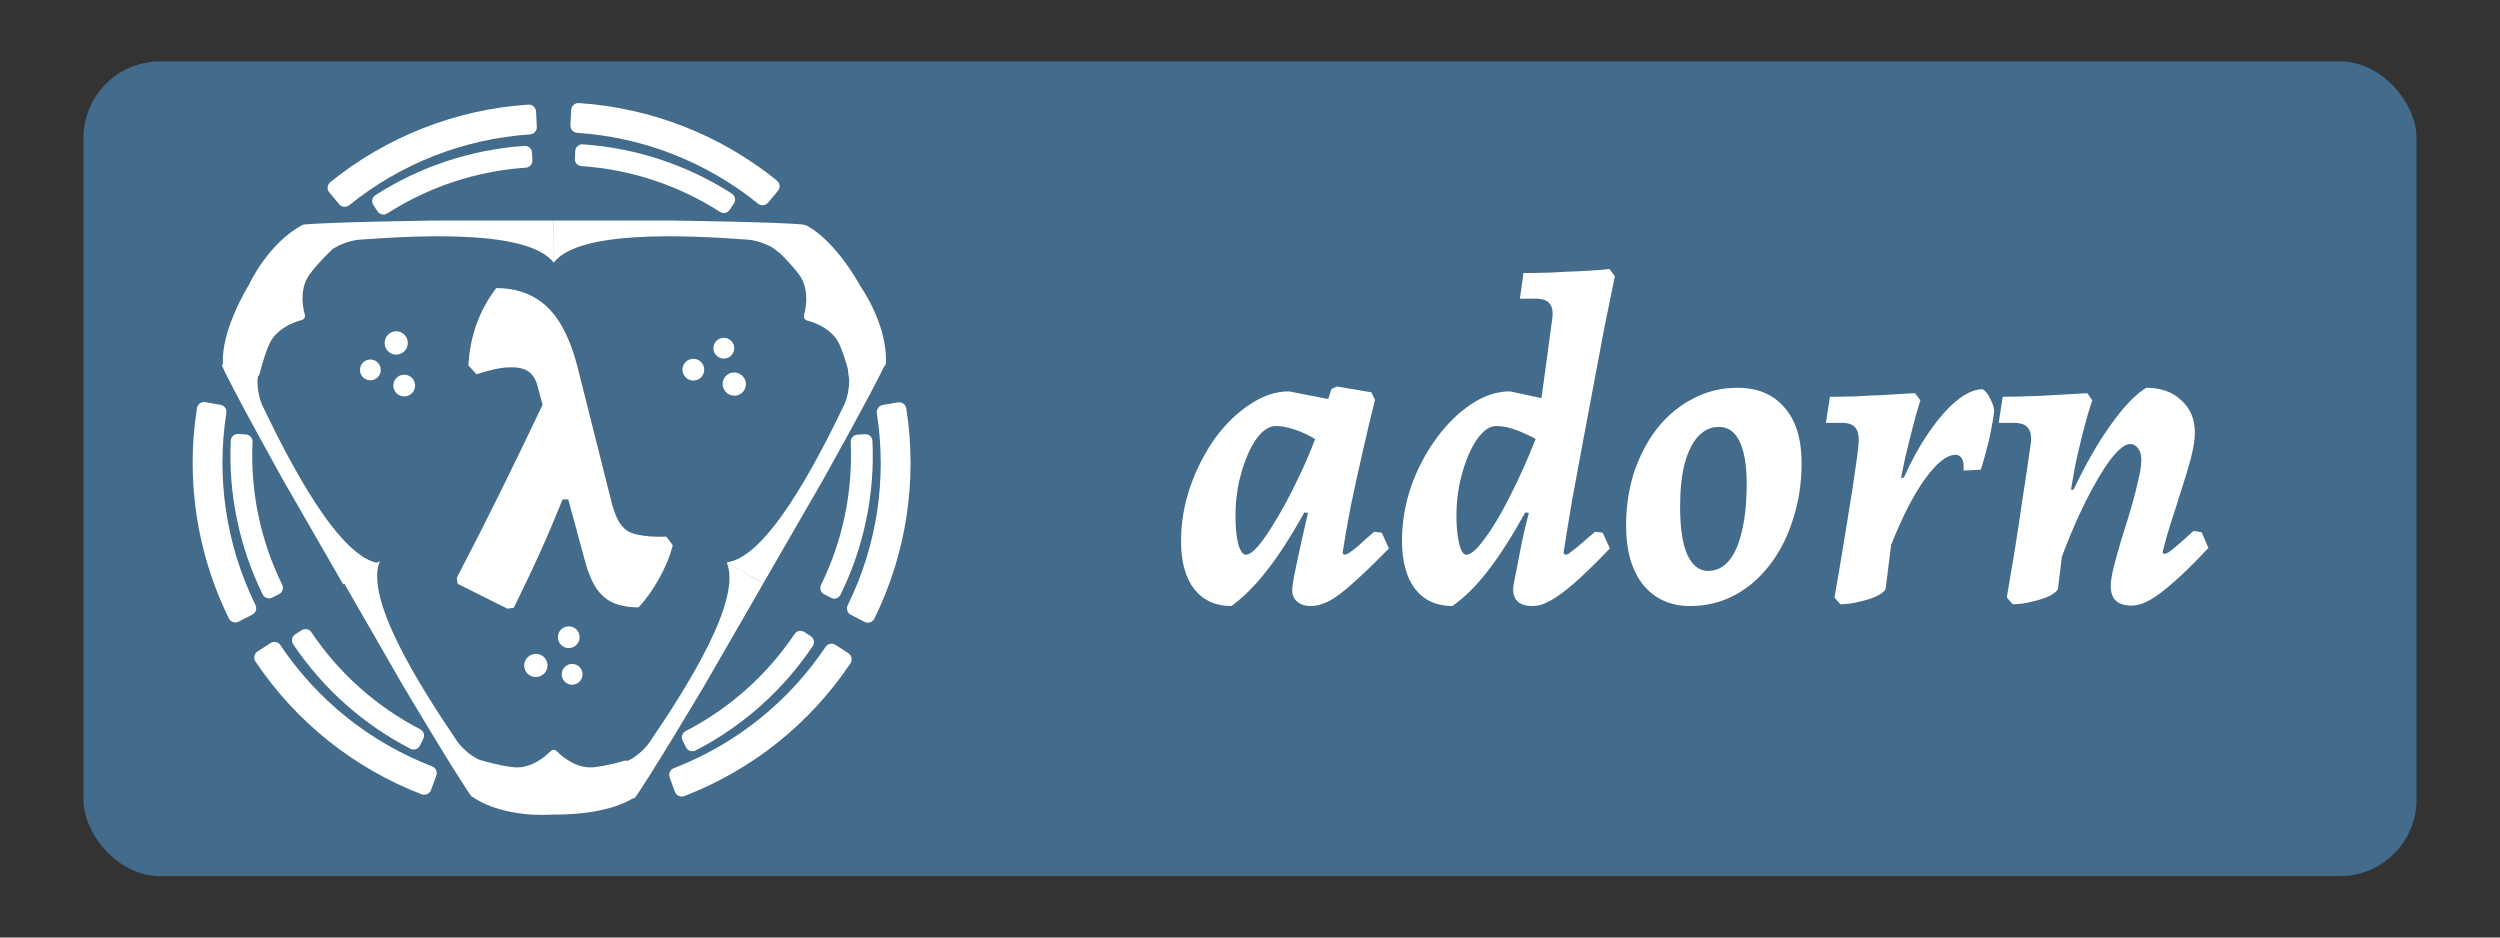 <?xml version="1.0" encoding="UTF-8" standalone="no"?>
<!-- Created with Inkscape (http://www.inkscape.org/) -->

<svg
   width="100%"
   height="300"
   viewBox="0 0 800 300"
   version="1.1"
   id="svg1"
   xml:space="preserve"
   xmlns="http://www.w3.org/2000/svg"
   xmlns:svg="http://www.w3.org/2000/svg"
   xmlns:serif="http://www.serif.com/"><rect x="0" y="0" width="800" height="300" fill="#333333" stroke="none"/><defs
     id="defs1" /><g
     id="layer1"><g
       id="layer2"><rect
         style="fill:#426b8c;fill-opacity:1;stroke:none;stroke-width:5;stroke-linecap:round;stroke-linejoin:round;paint-order:stroke fill markers"
         id="rect44"
         width="746.589"
         height="260.721"
         x="26.706"
         y="19.639"
         rx="24.516"
         ry="24.516" /></g><g
       style="clip-rule:evenodd;fill-rule:evenodd;stroke-width:6.398;stroke-linejoin:round;stroke-miterlimit:2"
       id="g44"
       transform="matrix(0.156,0,0,0.156,62.07,33.489)"><g
         transform="translate(-10345.1,-88.603)"
         id="g43"
         style="stroke-width:6.398">&#10;        <rect
   id="Sketch"
   x="9948"
   y="0"
   width="2388"
   height="1668"
   style="fill:none;stroke-width:6.398" />&#10;        <g
   id="Sketch1"
   serif:id="Sketch"
   style="fill:#ffffff;fill-opacity:1;stroke-width:6.398">&#10;            <g
   id="Edges"
   style="fill:#ffffff;fill-opacity:1;stroke-width:6.398">&#10;                <g
   transform="translate(-0.307,-42.469)"
   id="g1"
   style="fill:#ffffff;fill-opacity:1;stroke-width:6.398">&#10;                    <path
   d="m 11083.3,455.135 c 0.7,0.85 0.1,-86.293 0.1,-86.293 l -242.9,-0.044 c 0,0 -221.8,2.938 -269.6,8.33 -5.7,0.653 -12.1,50.94 15.6,53.863 18.4,1.947 26.8,11.83 40,-0.738 9.8,-9.276 36.9,-20.659 58.3,-22.234 135.8,-9.975 348,-18.852 398.5,47.116 z"
   style="fill:#ffffff;fill-opacity:1;stroke-width:6.398"
   id="path1" />&#10;                </g>&#10;                <g
   transform="rotate(120,11095.449,843.771)"
   id="g2"
   style="fill:#ffffff;fill-opacity:1;stroke-width:6.398">&#10;                    <path
   d="m 11083.3,455.135 c 0.7,0.85 0.1,-86.293 0.1,-86.293 l -242.9,-0.044 c 0,0 -221.8,2.938 -269.6,8.33 -5.7,0.653 -12.1,50.94 15.6,53.863 18.4,1.947 26.8,11.83 40,-0.738 9.8,-9.276 36.9,-20.659 58.3,-22.234 135.8,-9.975 348,-18.852 398.5,47.116 z"
   style="fill:#ffffff;fill-opacity:1;stroke-width:6.398"
   id="path2" />&#10;                </g>&#10;                <g
   transform="rotate(-119.938,11069.551,843.17)"
   id="g3"
   style="fill:#ffffff;fill-opacity:1;stroke-width:6.398">&#10;                    <path
   d="m 11083.3,455.135 c 0.7,0.85 0.1,-86.293 0.1,-86.293 l -242.9,-0.044 c 0,0 -221.8,2.938 -269.6,8.33 -5.7,0.653 -12.1,50.94 15.6,53.863 18.4,1.947 26.8,11.83 40,-0.738 9.8,-9.276 36.9,-20.659 58.3,-22.234 135.8,-9.975 348,-18.852 398.5,47.116 z"
   style="fill:#ffffff;fill-opacity:1;stroke-width:6.398"
   id="path3" />&#10;                </g>&#10;                <g
   transform="matrix(-1,0,0,1,22166.4,-42.469)"
   id="g4"
   style="fill:#ffffff;fill-opacity:1;stroke-width:6.398">&#10;                    <path
   d="m 11083.3,455.135 c 0.7,0.85 0.1,-86.293 0.1,-86.293 l -242.9,-0.044 c 0,0 -221.8,2.938 -269.6,8.33 -5.7,0.653 -12.1,50.94 15.6,53.863 18.4,1.947 26.8,11.83 40,-0.738 9.8,-9.276 36.9,-20.659 58.3,-22.234 135.8,-9.975 348,-18.852 398.5,47.116 z"
   style="fill:#ffffff;fill-opacity:1;stroke-width:6.398"
   id="path4" />&#10;                </g>&#10;                <g
   transform="matrix(0.5,-0.866,-0.866,-0.5,6290.56,10853.6)"
   id="g5"
   style="fill:#ffffff;fill-opacity:1;stroke-width:6.398">&#10;                    <path
   d="m 11083.3,455.135 c 0.7,0.85 0.1,-86.293 0.1,-86.293 l -242.9,-0.044 c 0,0 -221.8,2.938 -269.6,8.33 -5.7,0.653 -12.1,50.94 15.6,53.863 18.4,1.947 26.8,11.83 40,-0.738 9.8,-9.276 36.9,-20.659 58.3,-22.234 135.8,-9.975 348,-18.852 398.5,47.116 z"
   style="fill:#ffffff;fill-opacity:1;stroke-width:6.398"
   id="path5" />&#10;                </g>&#10;                <g
   transform="matrix(0.499,0.867,0.867,-0.499,4800.81,-8352.51)"
   id="g6"
   style="fill:#ffffff;fill-opacity:1;stroke-width:6.398">&#10;                    <path
   d="m 11083.3,455.135 c 0.7,0.85 0.1,-86.293 0.1,-86.293 l -242.9,-0.044 c 0,0 -221.8,2.938 -269.6,8.33 -5.7,0.653 -12.1,50.94 15.6,53.863 18.4,1.947 26.8,11.83 40,-0.738 9.8,-9.276 36.9,-20.659 58.3,-22.234 135.8,-9.975 348,-18.852 398.5,47.116 z"
   style="fill:#ffffff;fill-opacity:1;stroke-width:6.398"
   id="path6" />&#10;                </g>&#10;            </g>&#10;            <g
   id="corners"
   style="fill:#ffffff;fill-opacity:1;stroke-width:6.398">&#10;                <g
   transform="translate(-13.252,-24.001)"
   id="g7"
   style="fill:#ffffff;fill-opacity:1;stroke-width:6.398">&#10;                    <path
   d="m 11096,1436.22 h 0.5 c 2.4,0 4.7,1 6.3,2.75 0,0 34.3,37.5 76.3,32.74 29.6,-3.36 62.3,-13.24 62.3,-13.24 2.3,-0.68 4.7,-0.4 6.8,0.78 2,1.18 3.5,3.16 4,5.46 0,0 9.1,38.71 11,55.26 0.5,4.96 0.3,8.59 -0.2,10.16 l -1.4,2.85 -2.6,2.43 c -57.6,35.63 -156,33.56 -164.5,33.31 -8.2,0.71 -95.3,7.29 -160.9,-33.31 l -2.6,-2.43 -1.4,-2.85 c -0.5,-1.57 -0.8,-5.2 -0.2,-10.16 1.9,-16.55 11,-55.26 11,-55.26 0.5,-2.3 2,-4.28 4,-5.46 2.1,-1.18 4.5,-1.46 6.8,-0.78 0,0 32.6,9.88 62.3,13.24 42,4.76 76.2,-32.74 76.2,-32.74 1.7,-1.75 3.9,-2.75 6.3,-2.75 z"
   style="fill:#ffffff;fill-opacity:1;stroke-width:6.398"
   id="path7" />&#10;                </g>&#10;                <g
   transform="rotate(120,11096.603,829.764)"
   id="g8"
   style="fill:#ffffff;fill-opacity:1;stroke-width:6.398">&#10;                    <path
   d="m 11096,1436.22 h 0.5 c 2.4,0 4.7,1 6.3,2.75 0,0 34.3,37.5 76.3,32.74 29.6,-3.36 62.3,-13.24 62.3,-13.24 2.3,-0.68 4.7,-0.4 6.8,0.78 2,1.18 3.5,3.16 4,5.46 0,0 9.1,38.71 11,55.26 0.5,4.96 0.3,8.59 -0.2,10.16 l -1.4,2.85 -2.6,2.43 c -57.6,35.63 -156,33.56 -164.5,33.31 -8.2,0.71 -95.3,7.29 -160.9,-33.31 l -2.6,-2.43 -1.4,-2.85 c -0.5,-1.57 -0.8,-5.2 -0.2,-10.16 1.9,-16.55 11,-55.26 11,-55.26 0.5,-2.3 2,-4.28 4,-5.46 2.1,-1.18 4.5,-1.46 6.8,-0.78 0,0 32.6,9.88 62.3,13.24 42,4.76 76.2,-32.74 76.2,-32.74 1.7,-1.75 3.9,-2.75 6.3,-2.75 z"
   style="fill:#ffffff;fill-opacity:1;stroke-width:6.398"
   id="path8" />&#10;                </g>&#10;                <g
   transform="rotate(-120,11084.391,837.027)"
   id="g9"
   style="fill:#ffffff;fill-opacity:1;stroke-width:6.398">&#10;                    <path
   d="m 11096,1436.22 h 0.5 c 2.4,0 4.7,1 6.3,2.75 0,0 34.3,37.5 76.3,32.74 29.6,-3.36 62.3,-13.24 62.3,-13.24 2.3,-0.68 4.7,-0.4 6.8,0.78 2,1.18 3.5,3.16 4,5.46 0,0 9.1,38.71 11,55.26 0.5,4.96 0.3,8.59 -0.2,10.16 l -1.4,2.85 -2.6,2.43 c -57.6,35.63 -156,33.56 -164.5,33.31 -8.2,0.71 -95.3,7.29 -160.9,-33.31 l -2.6,-2.43 -1.4,-2.85 c -0.5,-1.57 -0.8,-5.2 -0.2,-10.16 1.9,-16.55 11,-55.26 11,-55.26 0.5,-2.3 2,-4.28 4,-5.46 2.1,-1.18 4.5,-1.46 6.8,-0.78 0,0 32.6,9.88 62.3,13.24 42,4.76 76.2,-32.74 76.2,-32.74 1.7,-1.75 3.9,-2.75 6.3,-2.75 z"
   style="fill:#ffffff;fill-opacity:1;stroke-width:6.398"
   id="path9" />&#10;                </g>&#10;            </g>&#10;            <g
   id="g12"
   style="fill:#ffffff;fill-opacity:1;stroke-width:6.398">&#10;                <g
   transform="translate(383.695,5.346)"
   id="g10"
   style="fill:#ffffff;fill-opacity:1;stroke-width:6.398">&#10;                    <path
   d="m 10639.5,167.883 c 3.9,-0.247 7.6,1.061 10.5,3.632 2.9,2.571 4.6,6.19 4.8,10.045 0.3,4.971 0.6,10.879 0.8,15.828 0.4,7.887 -5.6,14.631 -13.4,15.14 -101.2,6.844 -198.9,39.141 -284.3,93.878 -6.6,4.284 -15.4,2.447 -19.8,-4.121 -2.8,-4.122 -6,-9.045 -8.8,-13.188 -2.1,-3.216 -2.9,-7.156 -2.1,-10.94 0.8,-3.784 3,-7.095 6.3,-9.194 v -0.006 c 91.8,-58.984 197.1,-93.758 306,-101.073 z"
   style="fill:#ffffff;fill-opacity:1;stroke-width:6.398"
   id="path10" />&#10;                </g>&#10;                <g
   transform="matrix(1.117,0,0,1.117,-854.152,-99.371)"
   id="g11"
   style="fill:#ffffff;fill-opacity:1;stroke-width:6.398">&#10;                    <path
   d="m 10640.3,168.243 c 3.6,-0.223 7,0.981 9.7,3.342 2.6,2.361 4.2,5.682 4.4,9.222 0.4,8.252 1,19.994 1.4,28.203 0.4,7.25 -5.1,13.447 -12.4,13.907 -121.4,8.104 -237.4,53.498 -332,129.967 -5.7,4.577 -13.9,3.779 -18.6,-1.79 -5.3,-6.307 -12.8,-15.333 -18.1,-21.675 -2.3,-2.723 -3.4,-6.242 -3,-9.773 0.3,-3.53 2.1,-6.777 4.8,-9.017 v -0.006 c 103.7,-83.867 230.8,-133.607 363.8,-142.38 z"
   style="fill:#ffffff;fill-opacity:1;stroke-width:6.398"
   id="path11" />&#10;                </g>&#10;            </g>&#10;            <g
   id="Curves"
   style="fill:#ffffff;fill-opacity:1;stroke-width:6.398">&#10;                <g
   transform="rotate(120,11081.54,820.634)"
   id="g15"
   style="fill:#ffffff;fill-opacity:1;stroke-width:6.398">&#10;                    <g
   transform="translate(383.695,5.346)"
   id="g13"
   style="fill:#ffffff;fill-opacity:1;stroke-width:6.398">&#10;                        <path
   d="m 10639.5,167.883 c 3.9,-0.247 7.6,1.061 10.5,3.632 2.9,2.571 4.6,6.19 4.8,10.045 0.3,4.971 0.6,10.879 0.8,15.828 0.4,7.887 -5.6,14.631 -13.4,15.14 -101.2,6.844 -198.9,39.141 -284.3,93.878 -6.6,4.284 -15.4,2.447 -19.8,-4.121 -2.8,-4.122 -6,-9.045 -8.8,-13.188 -2.1,-3.216 -2.9,-7.156 -2.1,-10.94 0.8,-3.784 3,-7.095 6.3,-9.194 v -0.006 c 91.8,-58.984 197.1,-93.758 306,-101.073 z"
   style="fill:#ffffff;fill-opacity:1;stroke-width:6.398"
   id="path12" />&#10;                    </g>&#10;                    <g
   transform="matrix(1.117,0,0,1.117,-854.152,-99.371)"
   id="g14"
   style="fill:#ffffff;fill-opacity:1;stroke-width:6.398">&#10;                        <path
   d="m 10640.3,168.243 c 3.6,-0.223 7,0.981 9.7,3.342 2.6,2.361 4.2,5.682 4.4,9.222 0.4,8.252 1,19.994 1.4,28.203 0.4,7.25 -5.1,13.447 -12.4,13.907 -121.4,8.104 -237.4,53.498 -332,129.967 -5.7,4.577 -13.9,3.779 -18.6,-1.79 -5.3,-6.307 -12.8,-15.333 -18.1,-21.675 -2.3,-2.723 -3.4,-6.242 -3,-9.773 0.3,-3.53 2.1,-6.777 4.8,-9.017 v -0.006 c 103.7,-83.867 230.8,-133.607 363.8,-142.38 z"
   style="fill:#ffffff;fill-opacity:1;stroke-width:6.398"
   id="path13" />&#10;                    </g>&#10;                </g>&#10;                <g
   transform="rotate(-120,11080.912,821.302)"
   id="g18"
   style="fill:#ffffff;fill-opacity:1;stroke-width:6.398">&#10;                    <g
   transform="translate(383.695,5.346)"
   id="g16"
   style="fill:#ffffff;fill-opacity:1;stroke-width:6.398">&#10;                        <path
   d="m 10639.5,167.883 c 3.9,-0.247 7.6,1.061 10.5,3.632 2.9,2.571 4.6,6.19 4.8,10.045 0.3,4.971 0.6,10.879 0.8,15.828 0.4,7.887 -5.6,14.631 -13.4,15.14 -101.2,6.844 -198.9,39.141 -284.3,93.878 -6.6,4.284 -15.4,2.447 -19.8,-4.121 -2.8,-4.122 -6,-9.045 -8.8,-13.188 -2.1,-3.216 -2.9,-7.156 -2.1,-10.94 0.8,-3.784 3,-7.095 6.3,-9.194 v -0.006 c 91.8,-58.984 197.1,-93.758 306,-101.073 z"
   style="fill:#ffffff;fill-opacity:1;stroke-width:6.398"
   id="path15" />&#10;                    </g>&#10;                    <g
   transform="matrix(1.117,0,0,1.117,-854.152,-99.371)"
   id="g17"
   style="fill:#ffffff;fill-opacity:1;stroke-width:6.398">&#10;                        <path
   d="m 10640.3,168.243 c 3.6,-0.223 7,0.981 9.7,3.342 2.6,2.361 4.2,5.682 4.4,9.222 0.4,8.252 1,19.994 1.4,28.203 0.4,7.25 -5.1,13.447 -12.4,13.907 -121.4,8.104 -237.4,53.498 -332,129.967 -5.7,4.577 -13.9,3.779 -18.6,-1.79 -5.3,-6.307 -12.8,-15.333 -18.1,-21.675 -2.3,-2.723 -3.4,-6.242 -3,-9.773 0.3,-3.53 2.1,-6.777 4.8,-9.017 v -0.006 c 103.7,-83.867 230.8,-133.607 363.8,-142.38 z"
   style="fill:#ffffff;fill-opacity:1;stroke-width:6.398"
   id="path16" />&#10;                    </g>&#10;                </g>&#10;                <g
   transform="matrix(-1,0,0,1,22165.7,-3.21)"
   id="g21"
   style="fill:#ffffff;fill-opacity:1;stroke-width:6.398">&#10;                    <g
   transform="translate(383.695,5.346)"
   id="g19"
   style="fill:#ffffff;fill-opacity:1;stroke-width:6.398">&#10;                        <path
   d="m 10639.5,167.884 c -108.9,7.315 -214.2,42.089 -306,101.073 v 0.006 c -3.3,2.099 -5.5,5.41 -6.3,9.194 -0.8,3.784 0,7.724 2.1,10.94 2.8,4.143 6,9.066 8.8,13.185 4.4,6.571 13.2,8.408 19.8,4.131 85.4,-54.744 183.1,-87.041 284.3,-93.885 7.8,-0.509 13.8,-7.253 13.4,-15.14 -0.2,-4.949 -0.5,-10.857 -0.8,-15.825 -0.2,-3.858 -1.9,-7.477 -4.8,-10.048 -2.9,-2.571 -6.6,-3.879 -10.5,-3.632 z"
   style="fill:#ffffff;fill-opacity:1;stroke-width:6.398"
   id="path18" />&#10;                    </g>&#10;                    <g
   transform="matrix(1.117,0,0,1.117,-854.152,-99.371)"
   id="g20"
   style="fill:#ffffff;fill-opacity:1;stroke-width:6.398">&#10;                        <path
   d="m 10640.3,168.243 c -133,8.773 -260.1,58.513 -363.8,142.38 v 0.006 c -2.7,2.24 -4.5,5.487 -4.8,9.017 -0.4,3.531 0.7,7.05 3,9.772 5.3,6.343 12.8,15.369 18.1,21.675 4.7,5.57 12.9,6.368 18.5,1.797 94.7,-76.475 210.7,-121.869 332.1,-129.972 7.3,-0.461 12.8,-6.658 12.4,-13.908 -0.4,-8.209 -1,-19.951 -1.4,-28.202 -0.2,-3.541 -1.8,-6.862 -4.4,-9.223 -2.7,-2.361 -6.1,-3.565 -9.7,-3.342 z"
   style="fill:#ffffff;fill-opacity:1;stroke-width:6.398"
   id="path19" />&#10;                    </g>&#10;                </g>&#10;                <g
   transform="matrix(0.5,-0.866,-0.866,-0.5,6252.92,10831.7)"
   id="g24"
   style="fill:#ffffff;fill-opacity:1;stroke-width:6.398">&#10;                    <g
   transform="translate(383.695,5.346)"
   id="g22"
   style="fill:#ffffff;fill-opacity:1;stroke-width:6.398">&#10;                        <path
   d="m 10639.5,167.884 c -108.9,7.315 -214.2,42.089 -306,101.073 v 0.006 c -3.3,2.099 -5.5,5.41 -6.3,9.194 -0.8,3.784 0,7.724 2.1,10.94 2.8,4.143 6,9.066 8.8,13.185 4.4,6.571 13.2,8.408 19.8,4.131 85.4,-54.744 183.1,-87.041 284.3,-93.885 7.8,-0.509 13.8,-7.253 13.4,-15.14 -0.2,-4.949 -0.5,-10.857 -0.8,-15.825 -0.2,-3.858 -1.9,-7.477 -4.8,-10.048 -2.9,-2.571 -6.6,-3.879 -10.5,-3.632 z"
   style="fill:#ffffff;fill-opacity:1;stroke-width:6.398"
   id="path21" />&#10;                    </g>&#10;                    <g
   transform="matrix(1.117,0,0,1.117,-854.152,-99.371)"
   id="g23"
   style="fill:#ffffff;fill-opacity:1;stroke-width:6.398">&#10;                        <path
   d="m 10640.3,168.243 c -133,8.773 -260.1,58.513 -363.8,142.38 v 0.006 c -2.7,2.24 -4.5,5.487 -4.8,9.017 -0.4,3.531 0.7,7.05 3,9.772 5.3,6.343 12.8,15.369 18.1,21.675 4.7,5.57 12.9,6.368 18.5,1.797 94.7,-76.475 210.7,-121.869 332.1,-129.972 7.3,-0.461 12.8,-6.658 12.4,-13.908 -0.4,-8.209 -1,-19.951 -1.4,-28.202 -0.2,-3.541 -1.8,-6.862 -4.4,-9.223 -2.7,-2.361 -6.1,-3.565 -9.7,-3.342 z"
   style="fill:#ffffff;fill-opacity:1;stroke-width:6.398"
   id="path22" />&#10;                    </g>&#10;                </g>&#10;                <g
   transform="matrix(0.5,0.866,0.866,-0.5,4824.45,-8366.12)"
   id="g27"
   style="fill:#ffffff;fill-opacity:1;stroke-width:6.398">&#10;                    <g
   transform="translate(383.695,5.346)"
   id="g25"
   style="fill:#ffffff;fill-opacity:1;stroke-width:6.398">&#10;                        <path
   d="m 10639.5,167.884 c -108.9,7.315 -214.2,42.089 -306,101.073 v 0.006 c -3.3,2.099 -5.5,5.41 -6.3,9.194 -0.8,3.784 0,7.724 2.1,10.94 2.8,4.143 6,9.066 8.8,13.185 4.4,6.571 13.2,8.408 19.8,4.131 85.4,-54.744 183.1,-87.041 284.3,-93.885 7.8,-0.509 13.8,-7.253 13.4,-15.14 -0.2,-4.949 -0.5,-10.857 -0.8,-15.825 -0.2,-3.858 -1.9,-7.477 -4.8,-10.048 -2.9,-2.571 -6.6,-3.879 -10.5,-3.632 z"
   style="fill:#ffffff;fill-opacity:1;stroke-width:6.398"
   id="path24" />&#10;                    </g>&#10;                    <g
   transform="matrix(1.117,0,0,1.117,-854.152,-99.371)"
   id="g26"
   style="fill:#ffffff;fill-opacity:1;stroke-width:6.398">&#10;                        <path
   d="m 10640.3,168.243 c -133,8.773 -260.1,58.513 -363.8,142.38 v 0.006 c -2.7,2.24 -4.5,5.487 -4.8,9.017 -0.4,3.531 0.7,7.05 3,9.772 5.3,6.343 12.8,15.369 18.1,21.675 4.7,5.57 12.9,6.368 18.5,1.797 94.7,-76.475 210.7,-121.869 332.1,-129.972 7.3,-0.461 12.8,-6.658 12.4,-13.908 -0.4,-8.209 -1,-19.951 -1.4,-28.202 -0.2,-3.541 -1.8,-6.862 -4.4,-9.223 -2.7,-2.361 -6.1,-3.565 -9.7,-3.342 z"
   style="fill:#ffffff;fill-opacity:1;stroke-width:6.398"
   id="path25" />&#10;                    </g>&#10;                </g>&#10;            </g>&#10;            <g
   transform="matrix(1.421,0,0,1.421,-4341.75,1670.48)"
   id="g30"
   style="fill:#ffffff;fill-opacity:1;stroke-width:6.398">&#10;                <g
   id="Layer2"
   style="fill:#ffffff;fill-opacity:1;stroke-width:6.398">&#10;                    <g
   transform="matrix(618.58,0,0,618.58,10722.4,-392.468)"
   id="g28"
   style="fill:#ffffff;fill-opacity:1;stroke-width:6.398">&#10;                        <path
   d="M 0.412,0.008 C 0.377,0.008 0.35,0 0.332,-0.016 0.313,-0.031 0.299,-0.058 0.288,-0.097 L 0.176,-0.51 C 0.172,-0.525 0.164,-0.537 0.153,-0.544 0.141,-0.551 0.125,-0.553 0.106,-0.552 0.086,-0.551 0.062,-0.545 0.034,-0.536 L 0.015,-0.557 c 0.004,-0.069 0.026,-0.129 0.065,-0.18 0.049,0 0.089,0.015 0.12,0.045 0.031,0.03 0.054,0.077 0.07,0.14 l 0.08,0.318 c 0.006,0.022 0.013,0.039 0.022,0.05 0.008,0.011 0.02,0.019 0.037,0.022 0.016,0.004 0.039,0.006 0.068,0.005 l 0.015,0.02 C 0.485,-0.11 0.474,-0.084 0.46,-0.059 0.446,-0.034 0.43,-0.011 0.412,0.008 Z M 0.106,0.011 -0.01,-0.047 -0.012,-0.061 c 0.035,-0.067 0.07,-0.136 0.104,-0.205 0.034,-0.069 0.068,-0.139 0.101,-0.209 l 0.095,0.231 H 0.235 C 0.216,-0.198 0.198,-0.154 0.179,-0.113 0.16,-0.071 0.14,-0.03 0.121,0.009 Z"
   style="fill:#ffffff;fill-opacity:1;fill-rule:nonzero;stroke-width:6.398"
   id="path27" />&#10;                    </g>&#10;                    <g
   transform="matrix(618.58,0,0,618.58,11019.9,-392.468)"
   id="g29"
   style="fill:#ffffff;fill-opacity:1;stroke-width:6.398">&#10;                    </g>&#10;                </g>&#10;            </g>&#10;            <g
   id="Layer3"
   transform="matrix(1.541,-0.631,0.631,1.541,-6783.55,6289.09)"
   style="fill:#ffffff;fill-opacity:1;stroke-width:6.398">&#10;                <g
   id="g34"
   style="fill:#ffffff;fill-opacity:1;stroke-width:6.398">&#10;                    <g
   transform="translate(-10.43,1.652)"
   id="g31"
   style="fill:#ffffff;fill-opacity:1;stroke-width:6.398">&#10;                        <ellipse
   cx="11068.6"
   cy="1249.2"
   rx="14.39"
   ry="14.252"
   style="fill:#ffffff;fill-opacity:1;stroke-width:6.398"
   id="ellipse30" />&#10;                    </g>&#10;                    <g
   transform="translate(-10.43,1.652)"
   id="g32"
   style="fill:#ffffff;fill-opacity:1;stroke-width:6.398">&#10;                        <circle
   cx="11119.3"
   cy="1232.37"
   r="13.402"
   style="fill:#ffffff;fill-opacity:1;stroke-width:6.398"
   id="circle31" />&#10;                    </g>&#10;                    <g
   transform="translate(-11.015,-12.23)"
   id="g33"
   style="fill:#ffffff;fill-opacity:1;stroke-width:6.398">&#10;                        <circle
   cx="11106.4"
   cy="1290.15"
   r="12.817"
   style="fill:#ffffff;fill-opacity:1;stroke-width:6.398"
   id="circle32" />&#10;                    </g>&#10;                </g>&#10;            </g>&#10;            <g
   id="Layer31"
   serif:id="Layer3"
   transform="matrix(-1.317,-1.019,1.019,-1.317,24742.4,13577.4)"
   style="fill:#ffffff;fill-opacity:1;stroke-width:6.398">&#10;                <g
   id="g38"
   style="fill:#ffffff;fill-opacity:1;stroke-width:6.398">&#10;                    <g
   transform="translate(-10.43,1.652)"
   id="g35"
   style="fill:#ffffff;fill-opacity:1;stroke-width:6.398">&#10;                        <ellipse
   cx="11068.6"
   cy="1249.2"
   rx="14.39"
   ry="14.252"
   style="fill:#ffffff;fill-opacity:1;stroke-width:6.398"
   id="ellipse34" />&#10;                    </g>&#10;                    <g
   transform="translate(-10.43,1.652)"
   id="g36"
   style="fill:#ffffff;fill-opacity:1;stroke-width:6.398">&#10;                        <circle
   cx="11119.3"
   cy="1232.37"
   r="13.402"
   style="fill:#ffffff;fill-opacity:1;stroke-width:6.398"
   id="circle35" />&#10;                    </g>&#10;                    <g
   transform="translate(-11.015,-12.23)"
   id="g37"
   style="fill:#ffffff;fill-opacity:1;stroke-width:6.398">&#10;                        <circle
   cx="11106.4"
   cy="1290.15"
   r="12.817"
   style="fill:#ffffff;fill-opacity:1;stroke-width:6.398"
   id="circle36" />&#10;                    </g>&#10;                </g>&#10;            </g>&#10;            <g
   id="Layer32"
   serif:id="Layer3"
   transform="matrix(-0.224,1.65,-1.65,-0.224,15300.9,-17388.4)"
   style="fill:#ffffff;fill-opacity:1;stroke-width:6.398">&#10;                <g
   id="g42"
   style="fill:#ffffff;fill-opacity:1;stroke-width:6.398">&#10;                    <g
   transform="translate(-10.43,1.652)"
   id="g39"
   style="fill:#ffffff;fill-opacity:1;stroke-width:6.398">&#10;                        <ellipse
   cx="11068.6"
   cy="1249.2"
   rx="14.39"
   ry="14.252"
   style="fill:#ffffff;fill-opacity:1;stroke-width:6.398"
   id="ellipse38" />&#10;                    </g>&#10;                    <g
   transform="translate(-10.43,1.652)"
   id="g40"
   style="fill:#ffffff;fill-opacity:1;stroke-width:6.398">&#10;                        <circle
   cx="11119.3"
   cy="1232.37"
   r="13.402"
   style="fill:#ffffff;fill-opacity:1;stroke-width:6.398"
   id="circle39" />&#10;                    </g>&#10;                    <g
   transform="translate(-11.015,-12.23)"
   id="g41"
   style="fill:#ffffff;fill-opacity:1;stroke-width:6.398">&#10;                        <circle
   cx="11106.4"
   cy="1290.15"
   r="12.817"
   style="fill:#ffffff;fill-opacity:1;stroke-width:6.398"
   id="circle40" />&#10;                    </g>&#10;                </g>&#10;            </g>&#10;        </g>&#10;    </g></g><path
       style="font-style:italic;font-size:144px;line-height:1.05;font-family:Alegreya;-inkscape-font-specification:'Alegreya, Italic';font-variant-ligatures:none;font-variation-settings:'wght' 700;text-align:center;text-orientation:upright;text-anchor:middle;fill:#ffffff;stroke-width:5;stroke-linecap:round;stroke-linejoin:round;paint-order:stroke fill markers"
       d="m 430.063,177.512 q 0.72,0 1.584,-0.576 1.008,-0.576 2.88,-2.16 1.872,-1.728 5.184,-4.608 l 2.448,0.288 2.304,5.04 q -7.056,7.2 -11.664,11.232 -4.464,4.032 -7.488,5.616 -3.024,1.584 -5.904,1.584 -2.736,0 -4.32,-1.44 -1.584,-1.296 -1.584,-3.744 0,-1.584 1.296,-7.776 1.296,-6.192 3.744,-16.848 l -1.152,-0.144 q -6.48,11.664 -12.096,18.72 -5.472,7.056 -11.232,11.232 -7.632,0 -11.952,-5.472 -4.176,-5.472 -4.176,-15.264 0,-8.784 2.88,-17.28 3.024,-8.64 7.92,-15.552 5.04,-6.912 11.232,-10.944 6.192,-4.176 12.528,-4.176 l 12.528,2.448 1.008,-3.168 1.728,-0.864 11.088,1.872 1.152,2.448 q -2.016,8.064 -4.032,16.992 -2.016,8.784 -3.744,17.136 -1.584,8.208 -2.592,14.832 z m -31.392,0 q 1.584,0 4.176,-3.024 2.592,-3.168 5.616,-8.352 3.168,-5.184 6.336,-11.808 3.312,-6.624 6.048,-13.824 -3.024,-1.872 -6.48,-3.024 -3.456,-1.152 -6.048,-1.152 -3.312,0 -6.336,4.176 -2.88,4.176 -4.752,10.8 -1.872,6.48 -1.872,13.824 0,5.328 0.864,8.928 1.008,3.456 2.448,3.456 z m 102.096,0 q 0.72,0 1.152,-0.288 0.576,-0.432 2.448,-1.872 1.872,-1.584 6.048,-5.184 l 2.448,0.288 2.304,5.04 q -6.768,7.056 -11.376,11.088 -4.464,3.888 -7.632,5.616 -3.024,1.728 -5.76,1.728 -6.192,0 -6.192,-5.472 0,-0.72 0.432,-2.88 0.432,-2.16 1.008,-5.04 0.576,-3.024 1.152,-6.048 0.72,-3.168 1.296,-5.904 0.72,-2.736 1.152,-4.464 l -1.152,-0.144 q -6.48,11.664 -12.096,18.864 -5.472,7.056 -11.232,11.088 -7.632,0 -11.952,-5.472 -4.176,-5.616 -4.176,-15.408 0,-8.784 2.88,-17.28 3.024,-8.496 8.064,-15.408 5.04,-6.912 11.088,-10.944 6.192,-4.176 12.528,-4.176 l 10.08,2.16 3.456,-25.488 q 0.432,-3.312 -0.864,-4.752 -1.152,-1.584 -4.464,-1.584 h -5.04 l 1.152,-8.208 q 4.032,0 8.784,-0.144 4.752,-0.288 9.072,-0.432 4.32,-0.288 6.912,-0.432 2.736,-0.288 2.736,-0.288 l 1.728,2.304 q 0,0 -0.864,4.32 -0.864,4.32 -2.448,11.952 -1.44,7.488 -3.168,16.848 -1.728,9.216 -3.6,19.152 -1.872,9.936 -3.6,19.44 -1.584,9.36 -2.736,16.848 z m -31.536,0 q 2.16,0 5.904,-5.184 3.888,-5.184 8.064,-13.536 4.32,-8.496 8.208,-18.288 -1.296,-0.864 -3.456,-1.728 -2.016,-1.008 -4.464,-1.728 -2.448,-0.72 -4.752,-0.72 -3.024,0 -6.048,4.176 -2.88,4.176 -4.752,10.8 -1.872,6.624 -1.872,13.68 0,5.328 0.864,8.928 0.864,3.6 2.304,3.6 z m 71.568,16.416 q -9.36,0 -14.976,-6.768 -5.472,-6.912 -5.472,-18.864 0,-9.36 2.592,-17.28 2.736,-8.064 7.488,-14.112 4.896,-6.048 11.376,-9.36 6.48,-3.456 14.112,-3.456 9.792,0 15.12,6.336 5.472,6.192 5.472,17.712 0,9.648 -2.736,18 -2.592,8.352 -7.488,14.688 -4.752,6.192 -11.232,9.648 -6.48,3.456 -14.256,3.456 z m 5.76,-11.232 q 3.888,0 6.624,-3.168 2.736,-3.168 4.176,-9.36 1.584,-6.336 1.584,-15.408 0,-8.928 -2.304,-13.536 -2.16,-4.608 -6.624,-4.608 -3.744,0 -6.624,3.024 -2.736,3.024 -4.32,8.784 -1.44,5.616 -1.44,13.824 0,9.936 2.304,15.264 2.448,5.184 6.624,5.184 z m 40.464,8.496 q 0,0 0.576,-3.168 0.576,-3.312 1.44,-8.496 0.864,-5.328 1.872,-11.376 1.008,-6.048 1.872,-11.664 0.864,-5.76 1.44,-9.936 0.576,-4.32 0.576,-5.76 0,-2.88 -1.296,-4.176 -1.152,-1.296 -4.176,-1.296 h -5.04 l 1.296,-8.352 q 3.888,0 8.496,-0.144 4.752,-0.288 8.928,-0.432 4.32,-0.288 7.056,-0.432 2.736,-0.144 2.736,-0.144 l 1.728,2.304 q 0,0 -1.152,3.744 -1.008,3.6 -2.448,9.36 -1.44,5.616 -2.592,11.664 h 0.864 q 3.744,-8.352 8.064,-14.544 4.32,-6.336 8.64,-9.936 4.464,-3.744 8.496,-3.888 1.296,0.72 2.304,2.736 1.152,2.016 1.44,4.032 -0.288,3.024 -1.008,6.336 -0.576,3.312 -1.44,6.192 -0.72,2.88 -1.296,4.752 -0.576,1.728 -0.576,1.728 l -5.472,0.288 q 0.144,-2.736 -0.576,-3.888 -0.72,-1.152 -2.016,-1.152 -4.176,0 -9.792,7.776 -5.472,7.632 -10.8,21.024 l -1.728,13.824 q -0.144,1.152 -2.592,2.448 -2.304,1.152 -5.616,1.872 -3.168,0.864 -6.336,0.864 z m 95.04,2.592 q -6.624,0 -6.624,-6.192 0,-2.304 1.008,-6.336 1.008,-4.032 2.448,-8.784 1.584,-4.896 3.024,-9.792 1.44,-4.896 2.304,-8.928 1.008,-4.176 1.008,-6.48 0,-2.448 -1.008,-3.744 -1.008,-1.44 -2.592,-1.44 -2.448,0 -6.336,5.04 -3.744,5.04 -8.208,13.968 -4.32,8.784 -8.496,20.304 l 2.016,-25.344 2.88,0.72 q 6.048,-12.672 12.096,-21.024 6.048,-8.496 11.232,-11.664 7.056,0 11.232,4.032 4.32,3.888 4.32,10.368 0,3.168 -1.296,8.208 -1.296,4.896 -3.168,10.512 -1.728,5.616 -3.456,10.8 -1.584,5.184 -2.448,8.784 l 0.432,0.432 q 0.72,0 1.44,-0.432 0.864,-0.576 2.736,-2.16 1.872,-1.584 5.328,-4.752 l 2.592,0.432 2.16,5.04 q -6.192,6.624 -10.8,10.656 -4.464,4.032 -7.776,5.904 -3.168,1.872 -6.048,1.872 z m -38.016,-0.432 -1.872,-2.16 q 1.296,-7.488 2.592,-15.408 1.296,-8.064 2.304,-15.264 1.152,-7.2 1.872,-12.384 0.72,-5.184 1.008,-6.912 0.144,-3.024 -1.152,-4.464 -1.152,-1.44 -4.32,-1.44 h -4.896 l 1.296,-8.352 q 4.32,0 11.808,-0.288 7.632,-0.432 15.264,-0.864 l 1.584,2.304 q -1.44,4.176 -2.88,9.792 -1.44,5.616 -2.592,11.088 -1.008,5.472 -1.728,9.792 l -2.016,15.12 -1.728,14.256 q -0.144,1.152 -2.592,2.448 -2.304,1.152 -5.616,1.872 -3.168,0.864 -6.336,0.864 z"
       id="text44"
       aria-label="adorn" /></g></svg>
